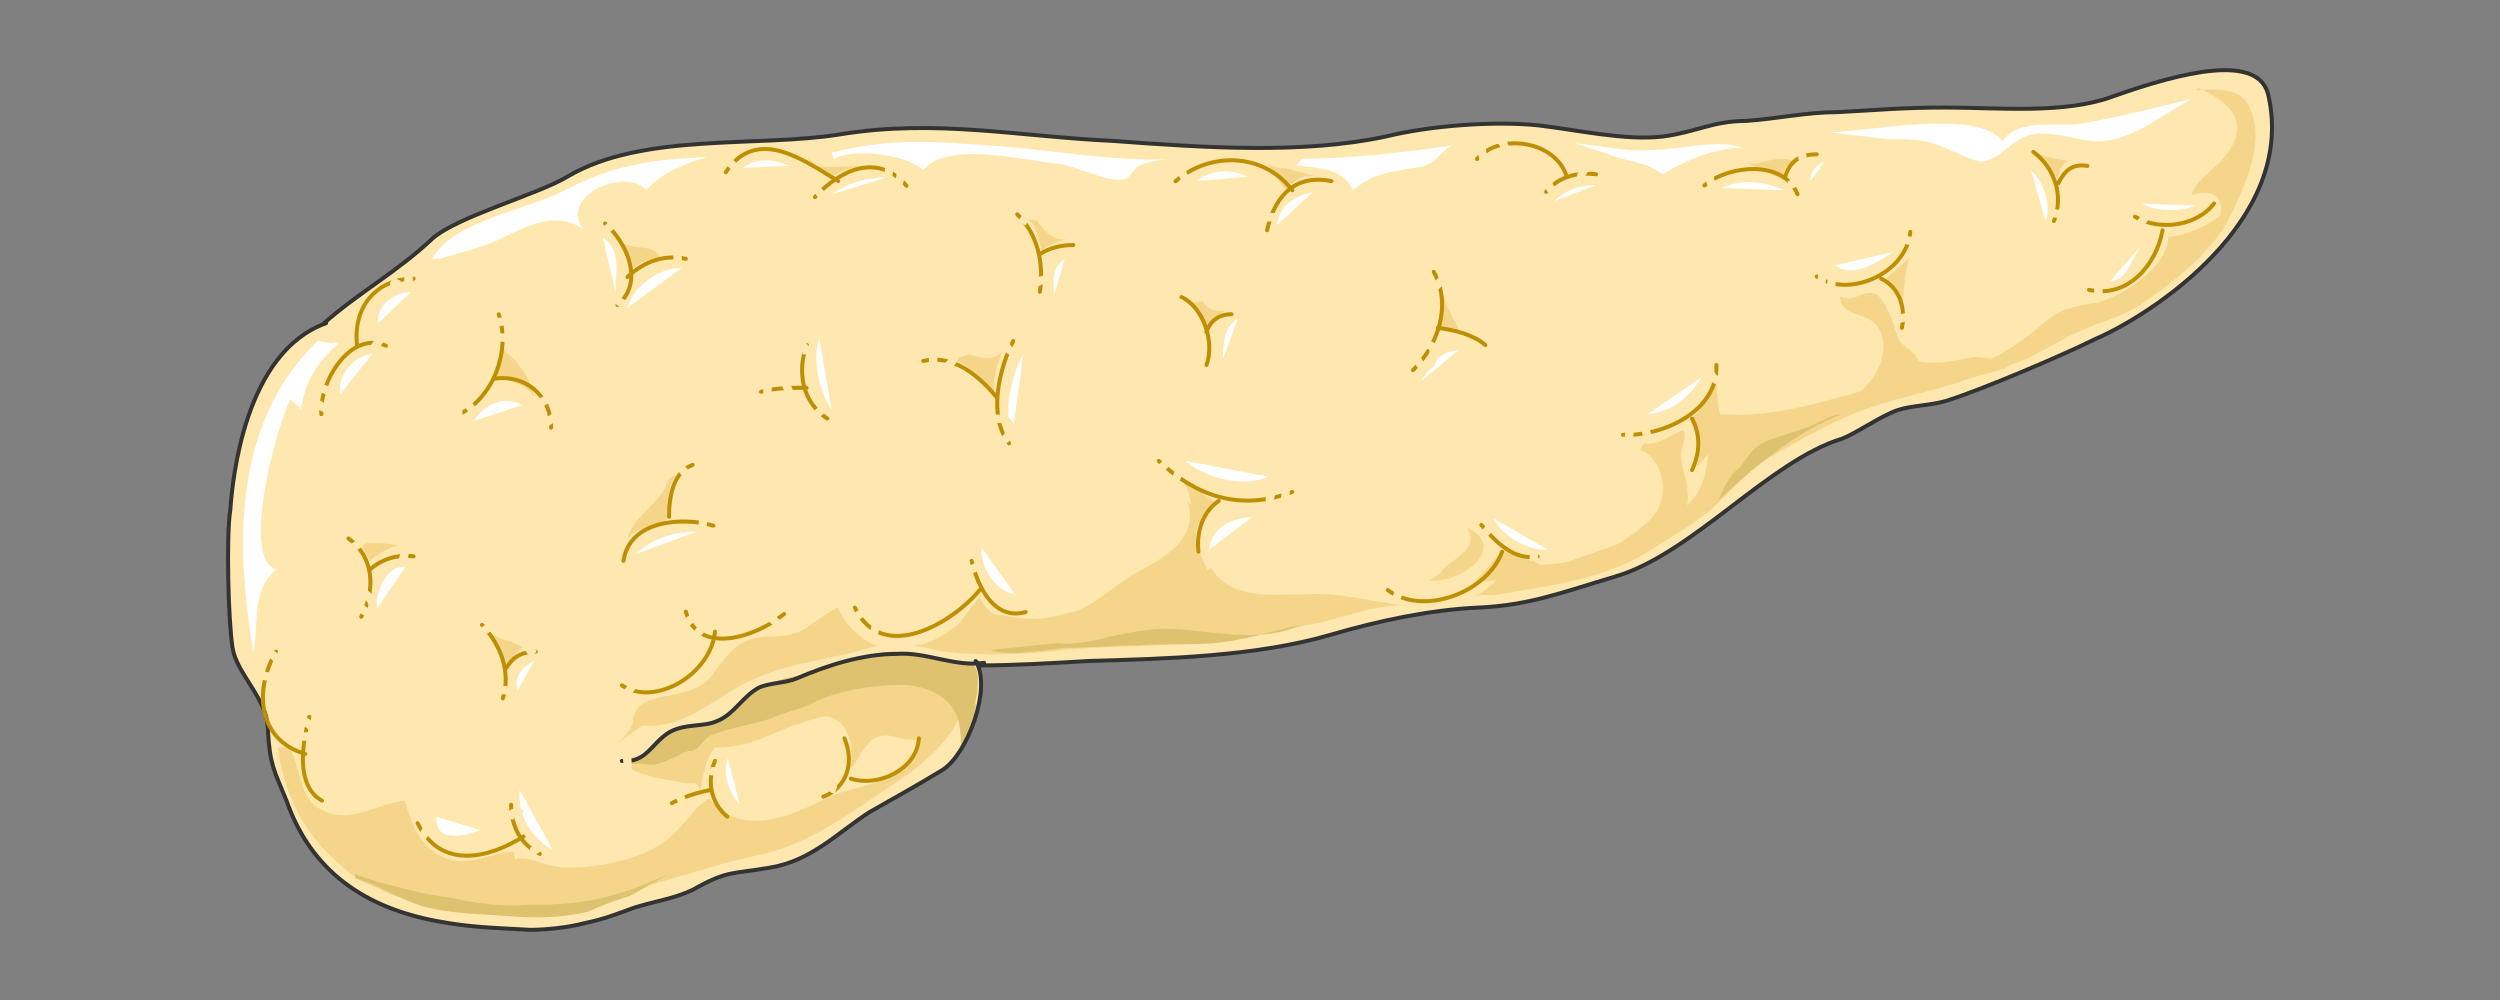 <?xml version="1.0" encoding="UTF-8" standalone="no"?>
<svg
   version="1.0"
   viewBox="0 0 500 200"
   id="svg15209"
   sodipodi:docname="pancreas.svg"
   width="500"
   height="200"
   inkscape:export-filename="Z:\Groups\vd-ay\jreyna\projects\dchallenge\docs\Pictures\pancreas.png"
   inkscape:export-xdpi="300"
   inkscape:export-ydpi="300"
   inkscape:version="1.1 (c68e22c387, 2021-05-23)"
   xmlns:inkscape="http://www.inkscape.org/namespaces/inkscape"
   xmlns:sodipodi="http://sodipodi.sourceforge.net/DTD/sodipodi-0.dtd"
   xmlns="http://www.w3.org/2000/svg"
   xmlns:svg="http://www.w3.org/2000/svg">
  <rect x="0" y="0" width="500" height="200" fill="#808080" stroke="none"/>
  <sodipodi:namedview
     id="namedview15211"
     pagecolor="#ffffff"
     bordercolor="#666666"
     borderopacity="1.0"
     inkscape:pageshadow="2"
     inkscape:pageopacity="0.0"
     inkscape:pagecheckerboard="0"
     showgrid="false"
     width="500px"
     inkscape:zoom="0.66953926"
     inkscape:cx="135.91436"
     inkscape:cy="105.29629"
     inkscape:window-width="1536"
     inkscape:window-height="841"
     inkscape:window-x="-8"
     inkscape:window-y="-8"
     inkscape:window-maximized="1"
     inkscape:current-layer="svg15209" />
  <defs
     id="defs15137">
    <clipPath
       clipPathUnits="userSpaceOnUse"
       id="a">
      <path
         d="M 0.56,3.278 H 411.59 V 177.492 H 0.56 Z"
         id="path15134" />
    </clipPath>
  </defs>
  <g
     id="g15305"
     transform="translate(44.06,9.635)">
    <path
       clip-path="url(#a)"
       d="M 21.147,55.007 C 4.917,60.803 2.44,86.107 2,92.344 c -0.84,5.317 -0.4,22.227 0.44,27.543 0.839,5.357 7.075,10.234 7.075,16.47 0.4,7.116 1.24,7.996 3.758,14.232 4.997,14.191 15.79,21.307 29.982,23.985 7.075,1.32 11.233,1.32 18.708,1.76 2.919,0 7.516,-0.44 10.834,-1.32 4.157,-0.88 6.236,-1.759 9.994,-3.118 4.157,-1.32 7.915,-1.76 11.673,-3.558 7.075,-3.998 7.915,-3.118 15.39,-4.437 8.355,-1.32 13.752,-7.116 19.988,-11.114 5.437,-3.118 8.755,-4.877 14.591,-8.434 4.997,-3.119 9.994,-16.47 6.636,-21.787 l 0.84,0.88 c 7.076,0 14.151,-0.44 21.667,-0.88 15.39,-0.44 33.74,-0.88 48.73,-5.317 9.155,-2.678 19.548,-4.917 29.143,-5.357 10.393,-0.44 17.07,-3.118 27.463,-6.196 15.43,-4.477 30.821,-23.146 45.412,-27.583 3.318,-1.32 7.476,-4.438 11.234,-5.757 2.918,-0.92 6.676,-0.92 9.554,-1.799 7.116,-2.198 23.745,-9.314 29.982,-12.432 11.273,-4.877 39.975,-23.546 34.579,-48.45 -1.68,-8.915 -17.47,-4.878 -31.221,0 -9.595,3.557 -22.906,2.198 -33.34,2.198 -8.715,0 -13.312,0.48 -21.627,0.92 -6.236,0 -12.073,1.318 -18.309,1.758 -6.676,0 -9.994,2.239 -16.67,3.118 -7.515,0.88 -17.07,-1.319 -24.985,-2.238 -8.754,-0.88 -21.227,0 -30.421,2.238 -16.63,3.558 -36.218,2.239 -54.527,0.88 -19.149,-0.88 -35.419,-4.438 -54.567,-1.32 -16.23,2.679 -39.536,-0.44 -54.527,8.435 -5.837,3.558 -22.067,7.996 -27.064,12.433 -7.075,6.676 -14.59,10.673 -21.667,16.91 z"
       fill="#fee8b0"
       fill-rule="evenodd"
       id="path15139" />
    <path
       d="m 98.58,135.878 c 7.516,-1.78 14.591,-7.096 22.107,-9.754 6.656,-2.22 14.591,-3.119 21.247,-1.34 14.171,3.558 2.099,15.97 -4.997,20.848 -8.755,5.776 -18.349,13.312 -28.343,15.53 -14.171,3.098 -27.943,8.435 -42.514,11.533 -6.676,1.32 -12.512,0.44 -19.188,-1.339 -3.758,-0.88 -12.913,-0.88 -15.431,-3.538 7.935,0 16.69,0 23.766,-3.997 5.836,-3.538 6.675,-0.88 12.932,0 5.836,0.44 15.01,-1.34 19.588,-4.438 4.177,-2.218 6.256,-7.095 10.014,-9.314 6.656,7.995 16.25,3.558 23.346,0 5.836,-3.098 16.67,-2.219 18.328,-11.533 -0.42,-0.44 -0.819,0 -1.239,-0.44 -4.177,-8.874 -17.51,-4.877 -24.605,-2.218 -5.417,2.218 -8.755,3.997 -14.591,3.997 -4.577,0 -8.755,1.32 -12.912,2.219 3.318,-3.998 7.495,-4.877 11.673,-5.777 z"
       fill="#f4d589"
       fill-rule="evenodd"
       id="path15141" />
    <path
       d="m 120.287,133.619 c 4.997,-0.46 7.076,6.256 5.417,10.734 2.059,-1.78 2.898,-4.918 4.977,-6.257 3.318,-1.799 5.816,0.9 8.295,0 9.134,-2.698 -5.797,-8.515 -9.534,-9.414 z m -20.867,5.377 c -2.059,2.678 -2.898,5.796 -3.318,9.354 -3.318,-4.437 -6.216,-6.236 -11.633,-4.897 z m -14.991,-3.538 c 8.735,0.88 14.97,-6.236 22.446,-9.334 7.895,-3.558 16.63,-3.998 24.525,-6.676 -3.318,-0.88 -6.636,-4.438 -7.895,-7.556 -6.236,3.118 -6.236,5.777 -13.292,5.777 -6.656,0 -8.315,3.118 -12.072,8.015 -3.318,4.437 -12.053,3.098 -14.552,6.216 -2.078,2.658 0.42,3.098 -4.157,7.096 z m 54.167,-16.05 c 5.437,0 8.755,-5.317 13.352,-6.197 3.318,-0.44 7.915,1.32 12.073,0.88 6.236,-0.88 12.072,-0.44 18.309,-1.32 7.515,-0.879 9.993,-5.316 15.83,-8.874 3.758,6.676 12.912,5.317 19.188,5.317 5.797,-0.44 12.912,1.359 18.709,2.238 -6.236,0 -12.912,3.079 -18.709,3.958 -7.075,1.36 -12.112,2.678 -18.748,3.118 -9.994,1.32 -19.588,0.88 -29.183,1.76 -6.636,0.879 -22.066,1.758 -28.303,-0.44 z m 111.932,-9.675 c 3.758,-1.319 5.037,-4.877 8.755,-5.756 3.358,-0.88 7.116,-0.44 10.434,-1.32 7.075,-2.678 20.827,-6.235 25.424,-13.351 2.079,-2.639 2.519,-7.995 2.918,-11.553 0,-5.757 0,-4.437 5.437,-4.437 7.076,0 14.151,-1.76 20.388,-3.558 3.757,-0.88 13.352,-3.518 14.191,-7.516 4.597,1.32 7.915,0.44 12.513,-0.48 3.318,0 7.075,1.36 9.554,0 -2.918,3.119 -7.076,3.119 -10.834,4.478 -4.557,1.759 -11.233,3.078 -15.39,4.437 -8.755,2.199 -17.95,7.556 -25.425,11.993 -4.597,3.078 -7.515,7.555 -11.673,10.633 -3.358,2.679 -7.515,4.917 -10.833,7.116 -7.516,4.877 -17.11,6.676 -25.425,7.995 -2.518,0.44 -6.676,1.32 -8.355,0.88 z"
       fill="#f4d589"
       fill-rule="evenodd"
       id="path15143" />
    <path
       d="m 357.184,63.522 c 5.396,-1.32 9.154,-4.438 14.15,-6.676 4.558,-2.2 9.555,-3.119 13.713,-6.237 5.836,-3.997 16.23,-11.992 17.869,-20.028 -3.318,4.038 -8.315,6.676 -13.312,7.156 0,6.196 -10.394,12.872 -15.39,13.352 -5.797,0.88 -7.037,1.759 -11.234,5.317 -4.957,3.997 -9.554,6.676 -15.39,7.995 z"
       fill="#f4d589"
       fill-rule="evenodd"
       id="path15145" />
    <path
       d="m 395.12,8.435 c 6.597,-0.48 11.154,-0.48 11.953,8.435 0,3.558 -0.8,6.676 -2.038,9.794 -1.24,3.118 -4.118,10.234 -6.197,11.113 2.079,-5.317 2.479,-10.234 -4.557,-8.435 0.84,-3.997 8.675,-6.676 9.115,-13.352 0,-3.997 -4.558,-6.676 -7.876,-8.035 z m -62.162,37.777 c 1.68,1.759 2.958,3.958 3.358,5.717 0.44,-3.079 0.44,-7.476 1.68,-10.154 z M 363.42,20.747 c 1.679,1.36 3.717,1.36 6.156,1.8 -1.2,0.44 -2.039,2.238 -2.039,3.557 z m -57.965,2.279 c 2.958,0.44 5.437,-1.799 9.194,-0.44 -1.639,0.88 -2.478,2.679 -1.639,3.998 z M 244.692,49.21 c 0.4,3.118 2.518,5.357 3.358,7.995 -1.24,-0.88 -2.959,-1.759 -4.238,-1.319 z m 8.794,57.365 c 2.919,-0.44 9.195,0 11.673,-2.198 -1.639,-2.199 -6.236,-2.639 -8.754,-3.998 -2.08,2.679 -4.198,4.877 -5.877,6.636 z M 299.698,65.76 c -2.118,3.118 -2.958,6.676 -5.916,8.435 2.558,1.799 2.558,7.116 1.28,10.194 1.278,-2.199 3.797,-4.877 6.715,-4.877 -1.24,-4.438 -2.518,-7.076 -2.518,-12.832 z M 146.111,62.522 c 3.718,0 6.616,4.897 8.675,7.556 -0.42,-3.119 0.42,-6.676 1.64,-9.355 -1.64,1.8 -4.538,1.34 -6.597,0.46 z M 161.382,34.1 c 2.119,1.359 2.119,4.077 2.958,6.316 1.68,-1.34 3.358,-1.8 5.037,-2.24 -2.518,0.44 -4.617,-1.358 -5.876,-3.617 z m 32.141,16.95 c 1.679,1.318 2.518,3.117 3.358,5.356 0.4,-1.76 2.518,-2.679 4.157,-4.038 -1.639,0.48 -3.758,0 -4.557,-1.799 z m -2.958,34.138 c 5.876,3.598 2.118,9.395 4.637,13.832 -0.44,-3.558 0.84,-5.796 4.157,-7.995 z m -44.134,31.502 c 1.68,-2.16 3.758,-4.778 5.417,-6.957 1.24,3.059 4.157,4.358 7.056,5.657 z M 91.425,85.188 c -2.899,2.679 -0.82,7.116 -2.499,9.335 -2.079,1.779 -5.397,0.88 -7.495,3.538 1.259,-4.877 6.676,-6.656 8.335,-11.973 z M 53.927,116.69 c 1.72,1.798 4.697,1.798 6.396,3.157 -1.279,1.34 -2.118,2.699 -3.398,4.038 v -1.34 z m 2.619,-59.485 c -0.84,3.598 1.679,4.038 2.918,5.837 1.679,2.238 2.938,4.037 3.338,6.716 -1.66,-2.679 -4.997,-3.138 -7.516,-4.018 z M 78.952,36.738 c 1.68,4.957 7.536,1.359 9.195,5.396 -2.08,0 -4.178,0.46 -5.417,1.8 z M 11.473,139.875 c 1.679,11.533 6.696,19.508 15.87,26.164 5.837,4.438 35.459,7.976 31.301,-5.316 -4.177,0 -8.354,3.098 -13.351,1.339 -5.017,-1.78 -7.096,-6.656 -8.355,-11.533 -5.837,0.44 -11.274,5.317 -17.53,1.319 -4.177,-2.658 -3.338,-10.634 -6.256,-11.973 z m 78.353,-0.559 c -3.718,1.818 -6.197,1.818 -9.515,3.158 1.66,2.698 7.456,3.597 10.354,4.057 4.118,0.9 6.596,1.34 5.357,-4.957 z M 27.303,99.02 c 1.26,0.88 2.08,2.199 2.499,3.518 1.659,-1.32 3.738,-2.639 5.816,-3.078 -1.659,-0.44 -3.737,-0.44 -5.396,-0.44 z"
       fill="#f4d589"
       fill-rule="evenodd"
       id="path15147" />
    <path
       d="m 321.765,16.83 c 6.676,0 30.022,-4.917 34.619,1.799 3.318,-4.917 11.233,-2.679 16.23,-3.598 7.116,-1.32 14.591,-3.118 21.667,-4.917 -5.796,3.158 -12.073,8.515 -18.749,8.515 -4.157,0 -8.754,-2.239 -13.312,-1.36 -3.757,0.92 -6.276,4.918 -9.594,5.357 -2.078,0.44 -8.355,-3.558 -11.673,-3.997 -2.518,-0.44 -5.396,-0.44 -7.515,-0.44 z m -50.769,2.198 c 4.997,0.44 9.994,1.76 15.39,1.32 5.837,0 12.473,-2.239 18.27,-0.44 -5.397,0 -11.194,2.239 -16.19,5.317 -3.319,-2.639 -7.876,-2.639 -10.794,-3.998 z m -54.527,3.079 c 9.994,0 20.827,-1.36 30.381,-2.719 -2.078,0.48 -2.878,2.279 -4.157,3.198 -2.479,1.32 -1.24,0.88 -3.758,1.32 -4.997,0.919 -7.915,0.919 -12.472,4.517 -1.68,-4.517 -7.516,-4.517 -11.273,-4.957 z m -94.183,-1.2 c 12.113,-3.118 20.867,-2.198 33.38,-1.319 11.233,0.88 23.346,3.078 34.579,2.639 -2.079,0 -4.558,0.44 -6.636,1.319 -1.28,0.88 -1.68,2.638 -2.919,2.638 -2.918,0.88 -9.594,-2.638 -12.952,-3.078 -6.236,-0.44 -22.506,-4.837 -27.103,1.32 -3.758,-3.519 -14.991,-4.398 -17.91,-2.2 z M 42.334,42.094 c 4.578,-7.935 19.568,-9.694 27.464,-14.111 9.574,-4.857 17.07,-5.736 27.463,-6.196 -4.157,1.339 -9.154,3.098 -12.053,6.636 -4.157,-4.857 -17.889,1.319 -12.492,7.935 -4.997,-3.958 -11.233,-0.88 -15.81,1.34 -4.158,2.198 -8.735,3.077 -12.893,4.396 z M 19.468,58.565 C 2.838,74.555 2.838,98.5 6.596,120.687 c 1.24,-5.757 -0.42,-12.413 4.557,-16.41 -7.055,-2.219 0,-28.403 2.918,-34.16 0.42,0.88 1.24,0.88 2.08,2.22 0.839,-6.217 3.317,-9.335 7.475,-13.313 -0.82,-0.46 -0.82,0 -1.24,0 z M 31.56,55.047 c -0.419,-3.598 3.319,-6.317 6.617,-6.317 z m 44.914,-17.27 c 3.837,2.639 2.558,7.016 2.558,10.953 z m 43.333,20.308 c -1.679,4.477 0.4,11.193 2.479,14.311 z m 2.479,-28.863 c 2.938,-2.138 7.116,-3.438 11.273,-3.438 z m 89.066,6.157 c 0.44,-3.958 3.398,-5.717 7.196,-6.636 z m 55.486,-4.798 c 2.079,-2.278 5.437,-3.198 8.315,-3.198 z m 33.34,-2.598 c 4.158,-1.879 8.275,-1.4 12.792,0.44 z M 240.214,66.56 c 2.08,-3.078 2.919,-5.717 7.436,-6.157 z m 14.472,27.503 c 1.679,3.558 7.075,6.636 10.793,6.196 z M 193.043,82.55 c 4.157,3.598 11.673,5.357 16.63,3.158 z m 4.637,17.83 c 0.84,-4.838 4.158,-6.157 8.715,-6.637 z m 2.878,-38.298 c 0,-2.638 0,-6.196 2.959,-7.995 z m -39.975,-0.879 c -2.479,3.997 -4.158,12.852 -2.08,15.51 z m 8.315,-19.109 c -2.479,1.78 -2.479,4.458 -2.06,7.116 z m 26.304,-15.51 c 2.918,-2.199 6.636,-2.639 10.313,-0.88 z m -90.745,-2.639 c 2.878,-2.158 6.156,-1.718 9.434,-0.42 z M 81.43,51.929 c 1.26,-4.438 6.277,-7.996 10.874,-7.996 z M 50.65,74.555 c 2.118,-3.118 5.896,-5.357 9.673,-3.118 z M 24.005,69.198 c -0.859,-3.538 2.959,-7.995 6.337,-7.995 z m 7.136,43.174 c 0,-3.158 1.68,-9.035 5.837,-8.575 z m 28.343,15.99 c -0.84,-2.678 0.84,-4.477 3.318,-5.836 z M 83.11,101.179 c 3.358,-3.118 7.555,-4.478 12.152,-4.478 z M 152.288,99.9 c -0.42,3.977 2.898,8.834 6.616,9.274 z M 285.467,73.196 c 4.637,-0.4 7.955,-3.039 10.873,-7.436 z m 37.497,-29.782 c 3.358,2.678 8.355,-0.44 11.673,-2.679 z M 362.14,24.425 c 2.519,2.239 4.158,7.076 2.919,10.154 z m 22.147,6.636 c 2.918,1.68 7.476,1.68 10.794,0.44 z m 0,8.315 c -2.079,2.718 -2.918,7.196 -6.316,7.196 z m -63.322,-16.79 c -2.078,0.92 -2.958,2.239 -2.958,3.998 z M 43.234,153.707 c -0.42,5.277 5.796,3.957 8.695,2.638 z m 16.63,-5.357 c -0.42,5.337 2.478,9.774 6.616,11.993 z m 41.634,-6.316 c -1.199,3.098 0.4,7.076 2.399,9.274 z"
       fill="#ffffff"
       fill-rule="evenodd"
       id="path15149" />
    <path
       d="m 193.483,90.545 c 2.518,8.475 -6.236,12.033 -11.673,15.15 -3.318,2.24 -6.236,4.918 -9.994,6.677 -2.519,0.92 -5.837,0.92 -7.955,2.678 5.436,1.32 15.03,-1.319 21.307,-2.678 3.318,-0.44 7.075,-0.88 9.994,-3.118 -0.84,-3.558 -2.919,-11.993 1.239,-14.671 z"
       fill="#f4d589"
       fill-rule="evenodd"
       id="path15151" />
    <path
       d="m 194.362,94.063 c 0.84,6.236 2.079,8.915 4.997,13.352 -2.079,1.32 -6.676,2.638 -7.515,0 z m 47.451,12.392 c 5.837,0.88 16.23,-6.596 7.516,-10.553 2.918,4.837 -3.758,6.156 -5.397,9.234 z m 42.894,-27.383 c 3.318,0.44 4.997,-1.759 7.916,-2.678 0.8,2.238 -0.84,3.558 -0.44,5.316 0,2.639 1.24,4.398 1.24,6.636 1.238,8.355 -8.276,9.675 -14.112,10.994 3.757,-2.639 9.994,-5.717 9.154,-12.353 0,-2.198 -2.079,-6.156 -4.557,-6.596 z M 324.283,49.73 c 2.479,1.32 4.558,-1.799 7.076,-0.44 1.64,1.32 3.318,5.317 3.718,7.516 0.44,2.638 1.24,7.955 -0.4,10.193 -2.079,3.958 -9.154,3.958 -12.912,5.717 4.997,-2.199 11.233,-7.076 10.833,-13.712 -0.84,-7.515 -7.915,-3.957 -8.754,-9.274 z"
       fill="#f4d589"
       fill-rule="evenodd"
       id="path15153" />
    <path
       d="m 335.117,56.406 c 0.4,3.558 3.718,3.558 4.557,6.236 0.8,3.558 -6.196,4.877 -8.715,5.757 z M 117.249,21.787 c 1.26,1.779 3.358,3.118 5.037,3.997 1.659,-1.319 3.758,-1.759 5.836,-2.218 -2.918,0 -5.836,0.46 -8.774,0 z m 92.424,1.599 c 1.28,1.839 2.119,3.678 3.758,5.037 1.239,-2.719 4.597,-3.198 6.236,-2.719 -2.878,-0.48 -5.797,-1.838 -8.315,-1.838 z"
       fill="#f4d589"
       fill-rule="evenodd"
       id="path15155" />
    <path
       d="m 82.33,142.873 c 0.84,-0.88 3.338,-1.779 3.758,-2.658 0.82,-0.88 1.659,-1.779 2.498,-2.219 1.24,-0.88 2.919,-1.779 4.578,-2.218 2.918,-0.88 5.836,0 8.334,-2.659 2.499,-2.218 4.578,-4.437 7.496,-5.776 3.318,-1.32 6.656,-1.76 9.574,-2.659 2.918,-0.879 5.817,-1.778 8.735,-2.658 2.918,-0.88 4.997,-1.34 7.915,-1.34 2.918,0.46 5.837,1.34 8.755,1.78 1.659,0.44 5.816,0 7.075,1.339 0.82,1.32 0.42,5.317 0,6.656 0,1.779 0,3.538 -0.42,5.317 -0.419,1.779 -1.658,3.118 -2.498,4.437 0,-3.098 0,-6.656 -2.498,-9.314 -2.079,-2.219 -5.837,-3.558 -9.155,-3.558 -5.416,0 -12.492,0.9 -17.909,3.558 -2.498,1.339 -5.417,1.779 -8.335,3.098 -3.738,1.339 -7.915,1.779 -11.233,3.118 -1.679,0.44 -2.099,1.32 -3.338,2.658 -1.26,1.32 -2.079,0.44 -3.338,1.32 -1.659,0.899 -3.738,1.778 -5.417,2.218 -1.239,0 -4.157,-0.44 -4.997,0 z m 71.537,-22.506 c 4.597,1.36 10.473,0 15.03,-0.44 5.038,0 9.635,-0.48 14.632,-0.48 4.997,-0.44 10.034,0 15.03,-0.44 5.837,-0.479 11.274,-2.278 17.51,-3.677 -7.515,3.678 -16.67,1.4 -24.185,0.92 -5.037,-0.44 -9.195,0.48 -13.792,1.399 -3.318,0.88 -7.515,1.799 -10.833,1.359 z M 301.018,89.146 c 6.676,-6.196 14.99,-12.832 23.305,-15.95 -2.078,0 -4.557,1.799 -7.075,2.678 -2.479,0.88 -5.397,1.759 -7.915,2.638 -2.919,1.36 -3.718,3.119 -5.397,5.317 -1.24,0.88 -2.079,2.239 -2.918,3.558 -0.84,1.32 -1.24,3.518 -2.519,3.958 z M 26.984,166.04 c 4.997,1.319 9.154,4.437 14.131,5.756 5.417,1.34 10.394,1.34 16.21,1.779 5.417,0.44 10.814,0.44 16.21,-0.88 2.919,-1.339 5.417,-2.218 8.315,-3.118 2.499,-1.319 5.417,-3.098 7.896,-4.437 -11.633,5.337 -17.87,6.216 -29.083,6.216 -2.918,0.44 -11.233,-0.44 -13.711,-1.32 -3.758,-0.459 -6.237,-0.899 -9.575,-1.778 -3.318,-0.9 -7.475,-1.779 -10.393,-3.118 z"
       fill="#dec26f"
       fill-rule="evenodd"
       id="path15157" />
    <path
       clip-path="url(#a)"
       d="M 21.147,55.007 C 4.917,60.803 2.44,86.107 2,92.344 c -0.84,5.317 -0.4,22.227 0.44,27.543 0.839,5.357 7.075,10.234 7.075,16.47 0.4,7.116 1.24,7.996 3.758,14.232 4.997,14.191 15.79,21.307 29.982,23.985 7.075,1.32 11.233,1.32 18.708,1.76 2.919,0 7.516,-0.44 10.834,-1.32 4.157,-0.88 6.236,-1.759 9.994,-3.118 4.157,-1.32 7.915,-1.76 11.673,-3.558 7.075,-3.998 7.915,-3.118 15.39,-4.437 8.355,-1.32 13.752,-7.116 19.988,-11.114 5.437,-3.118 8.755,-4.877 14.591,-8.434 4.997,-3.119 9.994,-16.47 6.636,-21.787 l 0.84,0.88 c 7.076,0 14.151,-0.44 21.667,-0.88 15.39,-0.44 33.74,-0.88 48.73,-5.317 9.155,-2.678 19.548,-4.917 29.143,-5.357 10.393,-0.44 17.07,-3.118 27.463,-6.196 15.43,-4.477 30.821,-23.146 45.412,-27.583 3.318,-1.32 7.476,-4.438 11.234,-5.757 2.918,-0.92 6.676,-0.92 9.554,-1.799 7.116,-2.198 23.745,-9.314 29.982,-12.432 11.273,-4.877 39.975,-23.546 34.579,-48.45 -1.68,-8.915 -17.47,-4.878 -31.221,0 -9.595,3.557 -22.906,2.198 -33.34,2.198 -8.715,0 -13.312,0.48 -21.627,0.92 -6.236,0 -12.073,1.318 -18.309,1.758 -6.676,0 -9.994,2.239 -16.67,3.118 -7.515,0.88 -17.07,-1.319 -24.985,-2.238 -8.754,-0.88 -21.227,0 -30.421,2.238 -16.63,3.558 -36.218,2.239 -54.527,0.88 -19.149,-0.88 -35.419,-4.438 -54.567,-1.32 -16.23,2.679 -39.536,-0.44 -54.527,8.435 -5.837,3.558 -22.067,7.996 -27.064,12.433 -7.075,6.676 -14.59,10.673 -21.667,16.91"
       fill="none"
       stroke="#333333"
       stroke-width="0.8"
       stroke-linecap="round"
       stroke-linejoin="round"
       id="path15159" />
    <path
       d="m 187.686,82.55 c 7.516,7.076 16.31,10.154 26.704,6.196"
       fill="none"
       stroke="#be8e03"
       stroke-width="0.8"
       stroke-linecap="round"
       stroke-linejoin="round"
       id="path15161" />
    <path
       d="m 199.679,90.545 c -3.238,2.239 -4.477,6.196 -4.038,10.154 m 47.052,-55.966 c 3.678,6.716 0.8,14.75 -4.158,19.668"
       fill="none"
       stroke="#be8e03"
       stroke-width="0.8"
       stroke-linecap="round"
       stroke-linejoin="round"
       id="path15163" />
    <path
       d="m 243.492,55.926 c 3.318,0.44 7.036,1.32 9.515,3.438 m 27.503,17.949 c 7.515,0.44 19.108,-4.477 18.709,-13.951"
       fill="none"
       stroke="#be8e03"
       stroke-width="0.8"
       stroke-linecap="round"
       stroke-linejoin="round"
       id="path15165" />
    <path
       d="m 294.342,74.075 c 1.679,3.158 1.679,6.756 0,10.314 m 2.478,-56.926 c 4.557,-3.997 15.75,-5.356 18.629,1.76"
       fill="none"
       stroke="#be8e03"
       stroke-width="0.8"
       stroke-linecap="round"
       stroke-linejoin="round"
       id="path15167" />
    <path
       d="m 312.97,25.784 c 0.88,-3.158 2.959,-4.557 6.316,-4.557 m 0,24.425 c 6.237,4.438 17.91,-0.44 18.71,-8.914"
       fill="none"
       stroke="#be8e03"
       stroke-width="0.8"
       stroke-linecap="round"
       stroke-linejoin="round"
       id="path15169" />
    <path
       d="m 332.159,46.092 c 3.717,1.799 4.957,5.837 4.157,9.834 m 37.417,-7.596 c 7.596,1.76 13.472,-4.836 14.712,-11.912 M 382.928,33.7 c 5.037,3.038 12.512,1.759 15.83,-2.639 M 362.62,20.747 c 4.118,3.159 6.156,8.515 4.118,13.832"
       fill="none"
       stroke="#be8e03"
       stroke-width="0.8"
       stroke-linecap="round"
       stroke-linejoin="round"
       id="path15171" />
    <path
       d="m 367.577,27.064 c 1.28,-2.639 2.918,-3.998 5.837,-3.518 m -139.916,84.828 c 7.076,5.357 19.988,0.44 22.867,-7.675 m -4.158,-5.357 c 2.958,3.598 6.716,7.196 11.273,6.316 M 191.044,26.624 c 6.676,-5.877 17.51,-5.877 23.346,1.799"
       fill="none"
       stroke="#be8e03"
       stroke-width="0.8"
       stroke-linecap="round"
       stroke-linejoin="round"
       id="path15173" />
    <path
       d="m 222.225,26.584 c -6.636,-1.36 -11.193,2.239 -12.872,9.834 m -82.43,75.474 c 5.417,11.433 19.548,3.078 24.945,-3.518 m -1.599,-5.836 c 1.26,5.337 4.577,11.993 10.793,10.234 m -2.478,-54.207 c -2.938,5.796 -5.037,15.13 -0.84,20.467"
       fill="none"
       stroke="#be8e03"
       stroke-width="0.8"
       stroke-linecap="round"
       stroke-linejoin="round"
       id="path15175" />
    <path
       d="m 155.226,69.758 c -3.758,-4.498 -8.775,-8.555 -14.631,-7.196 M 101.099,24.805 c 6.256,-9.414 15.81,-2.239 22.466,1.779"
       fill="none"
       stroke="#be8e03"
       stroke-width="0.8"
       stroke-linecap="round"
       stroke-linejoin="round"
       id="path15177" />
    <path
       d="m 118.928,29.782 c 4.997,-5.417 12.492,-9.035 18.309,-2.259 m -98.58,18.569 c -7.116,0 -12.153,5.317 -11.314,13.272"
       fill="none"
       stroke="#be8e03"
       stroke-width="0.8"
       stroke-linecap="round"
       stroke-linejoin="round"
       id="path15179" />
    <path
       d="M 33.14,59.504 C 26.064,56.406 19.788,66.58 20.208,73.196 M 55.686,53.208 c 2.479,7.555 -1.259,16.89 -7.915,19.988"
       fill="none"
       stroke="#be8e03"
       stroke-width="0.8"
       stroke-linecap="round"
       stroke-linejoin="round"
       id="path15181" />
    <path
       d="m 54.807,66.1 c 5.896,-0.9 11.353,3.118 11.353,9.814 M 76.953,35.059 c 4.538,3.977 7.836,11.913 2.479,16.31"
       fill="none"
       stroke="#be8e03"
       stroke-width="0.8"
       stroke-linecap="round"
       stroke-linejoin="round"
       id="path15183" />
    <path
       d="m 81.43,45.772 c 3.339,-3.178 7.516,-4.557 11.674,-3.638 m -12.793,85.289 c 6.636,4.457 17.81,-2.239 18.629,-10.734"
       fill="none"
       stroke="#be8e03"
       stroke-width="0.8"
       stroke-linecap="round"
       stroke-linejoin="round"
       id="path15185" />
    <path
       d="m 93.104,112.692 c 2.518,9.034 14.231,4.977 19.668,0.46 M 80.631,102.538 c 1.26,-8.355 12.133,-8.795 17.99,-7.036 m -8.875,-1.759 c 0,-4.057 0.86,-9.034 4.717,-10.394 m 22.846,-23.985 c -2.059,5.357 -0.82,11.593 4.097,14.711"
       fill="none"
       stroke="#be8e03"
       stroke-width="0.8"
       stroke-linecap="round"
       stroke-linejoin="round"
       id="path15187" />
    <path
       d="m 117.249,67.919 c -2.898,0 -6.196,0 -9.115,0.8 m -97.001,51.968 c -4.617,8.015 -3.358,17.81 5.857,20.467"
       fill="none"
       stroke="#be8e03"
       stroke-width="0.8"
       stroke-linecap="round"
       stroke-linejoin="round"
       id="path15189" />
    <path
       d="m 17.81,133.719 c -1.28,4.877 -2.979,13.712 2.538,16.79 M 25.624,98.06 c 5.097,3.598 5.517,10.314 2.559,15.671"
       fill="none"
       stroke="#be8e03"
       stroke-width="0.8"
       stroke-linecap="round"
       stroke-linejoin="round"
       id="path15191" />
    <path
       d="m 29.782,104.377 c 2.538,-2.279 5.916,-3.198 8.875,-2.739 m 0.799,53.348 c 4.577,9.354 14.132,7.136 21.187,2.678"
       fill="none"
       stroke="#be8e03"
       stroke-width="0.8"
       stroke-linecap="round"
       stroke-linejoin="round"
       id="path15193" />
    <path
       d="m 58.165,151.308 c 0,4.478 2.059,8.055 5.756,9.834 M 52.328,115.33 c 3.758,4.018 5.837,9.374 4.178,14.711 m 0.779,-6.156 c 1.26,-2.279 3.338,-3.198 5.837,-3.198 M 192.243,49.77 c 4.598,2.199 6.636,9.234 4.997,13.592"
       fill="none"
       stroke="#be8e03"
       stroke-width="0.8"
       stroke-linecap="round"
       stroke-linejoin="round"
       id="path15195" />
    <path
       d="m 197.2,56.726 c 0.84,-2.199 2.519,-3.518 5.037,-3.518 m 49.091,-31.021 c 4.637,-5.437 15.91,-3.598 17.989,3.597"
       fill="none"
       stroke="#be8e03"
       stroke-width="0.8"
       stroke-linecap="round"
       stroke-linejoin="round"
       id="path15197" />
    <path
       d="m 265.16,28.743 c 2.518,-3.079 6.275,-3.998 9.993,-3.518 m -115.77,7.995 c 4.138,3.997 5.357,9.754 4.538,15.51"
       fill="none"
       stroke="#be8e03"
       stroke-width="0.8"
       stroke-linecap="round"
       stroke-linejoin="round"
       id="path15199" />
    <path
       d="m 163.86,41.215 c 2.1,-1.38 4.618,-1.839 6.717,-1.839 m -44.453,106.715 c 5.356,1.78 13.192,-1.778 13.591,-8.055 m -14.891,0 c 2.1,4.957 0.42,9.894 -4.217,11.673 M 98.94,142.514 c -1.679,4.037 -0.84,8.514 2.479,11.193"
       fill="none"
       stroke="#be8e03"
       stroke-width="0.8"
       stroke-linecap="round"
       stroke-linejoin="round"
       id="path15201" />
    <path
       d="m 98.14,148.35 c -2.458,0.44 -5.356,1.32 -7.835,2.638"
       fill="none"
       stroke="#be8e03"
       stroke-width="0.8"
       stroke-linecap="round"
       stroke-linejoin="round"
       id="path15203" />
    <path
       d="m 80.311,142.554 c 4.997,0.44 5.837,-3.558 9.595,-5.797 3.318,-1.779 6.655,-0.9 9.574,-2.239 3.318,-1.339 4.977,-4.897 8.315,-6.675 2.078,-0.9 5.416,-0.9 7.495,-1.8 6.236,-2.678 13.312,-4.896 19.988,-4.896 5.816,-0.46 11.653,2.678 17.47,1.778"
       fill="none"
       stroke="#333333"
       stroke-width="0.8"
       stroke-linecap="round"
       stroke-linejoin="round"
       id="path15205" />
    <path
       d="m 64.48,75.394 c 0.84,-0.86 4.998,-2.618 4.598,-4.357 -0.84,-3.078 -6.276,0.44 -7.116,1.3 m 55.327,1.778 c 1.26,-0.42 2.099,-0.86 3.358,-2.159 m 22.566,-12.452 c -2.898,7.575 4.937,4.917 4.118,-0.9 m 14.971,-11.193 c 1.259,-0.84 2.498,-1.279 4.157,-1.279 M 162.302,31.98 c -0.8,1.34 -1.6,2.24 -2,3.119 M 136.157,24.445 c 0,2.239 -0.859,4.018 -3.038,4.018 0.44,-1.78 0.44,-3.558 0.88,-5.357 m -15.351,4.317 1.999,2.399 m -19.988,-7.995 c 1.24,0.86 2.459,2.158 3.278,3.438 M 76.194,36.778 c 1.24,-0.44 2.059,-1.32 3.278,-2.639 m 11.673,5.837 c 0.32,0.88 0.32,1.759 0.32,2.638 M 78.992,49.81 c 0.44,0.8 1.3,1.2 2.159,1.599 m -21.667,2.718 c -2.099,0.46 -4.617,0.46 -6.316,1.78 0.86,2.218 3.797,2.218 6.316,1.778 M 48.71,75.954 c -2.498,-3.518 -0.42,-7.515 1.66,-3.518 M 19.508,71.037 c 2.878,3.078 6.156,-1.759 0.42,-3.078 m 10.773,-7.995 c 0.42,-0.42 0.84,-1.28 1.68,-2.159 m 5.036,-13.352 c 0.8,2.598 -0.42,4.317 -2.458,3.038 -0.42,-0.44 0,-0.44 0.4,-1.299 m 15.331,71.017 c 1.279,0 2.558,-0.86 3.837,-2.159 m -26.704,-3.538 c 2.499,3.538 4.557,-0.88 0,-3.098 m 8.715,-5.356 c 0,-1.32 0.44,-2.659 1.28,-3.998 m -12.953,1.679 c 1.26,-0.44 2.498,-1.32 4.157,-2.638 M 9.434,120.727 c 6.237,3.178 -1.239,7.675 -2.078,2.718 m 7.475,10.634 c 1.679,0 3.778,1.339 4.197,3.118 -1.679,0.88 -3.777,0.44 -5.036,-0.44 m 26.384,20.987 c 0.4,-0.48 0.799,-1.439 1.599,-2.398 m 19.987,5.357 c 0.86,0 1.72,-0.84 2.559,-1.68 M 97.78,144.392 c 0.4,0.32 1.2,0.32 2,0 m -7.836,4.798 c 0,0.919 0.8,2.278 1.2,2.718 m 18.308,-36.858 c -1.219,-0.92 -2.458,-2.298 -3.278,-3.677 m -16.23,4.097 c 2.099,-0.86 3.758,-2.618 5.437,-3.058 0.4,2.199 -1.26,3.937 -2.918,5.676 m 2.838,-25.664 c -0.74,1.759 -1.12,3.498 -0.74,4.797 M 91.465,82.11 c 0.42,2.239 2.078,3.598 4.157,4.478 m -41.655,41.334 c 0.84,0.48 2.099,0.48 3.358,0.48 m 5.517,-7.195 c -1.26,-0.88 -1.68,-1.78 -0.84,-3.119 m 18.669,11.673 c 1.72,-1.819 2.559,-3.657 3.838,-5.037 m 42.774,-11.093 c 1.28,-0.9 2.958,-1.799 4.217,-2.258 0.42,2.258 -0.42,4.057 -0.84,5.836 m -7.535,31.181 c -1.199,-0.44 -1.599,-1.32 -1.998,-2.638 m 66.599,-61.403 c 1.24,-0.88 2.079,-2.199 3.318,-3.118 2.039,2.238 0,5.756 -2.079,7.515 m 23.706,3.678 c 0.4,-1.759 0.4,-3.558 0.4,-5.836 -2.479,0.48 -4.158,3.597 -2.479,5.836 m 28.783,-30.222 c 2.478,5.197 5.357,-4.397 1.24,-2.638 m 2.118,-11.594 c 1.24,-1.318 2.478,-2.198 3.678,-3.997 m 5.836,-24.465 c 0.44,9.275 7.436,0.44 3.318,-1.359 m 17.47,5.836 c -0.8,0.92 -1.2,2.24 -0.8,3.119 m 9.954,53.327 c -0.84,-2.238 -0.4,-4.917 0.84,-7.195 1.678,0.92 2.078,3.158 2.478,4.957 m -50.29,31.9 c 0.4,-1.319 0.8,-2.198 2,-3.518 M 154.426,78.612 c 4.518,1.34 5.317,-7.215 -1.639,-3.597 m 3.678,-16.89 c 0.42,1.319 1.24,2.638 2.479,2.638 m -41.655,0.48 c 0,-1.76 -1.68,-2.639 -3.358,-1.76 m -3.598,11.594 c -1.679,-1.799 -0.84,-4.957 0.84,-6.316 2.078,1.359 2.498,4.077 3.318,6.316 m 37.417,32.3 c -0.82,0.52 -2.059,1.04 -2.479,1.04 M 265.52,26.144 c 0,1.32 0.479,2.199 1.358,2.639 m -57.965,5.037 h 2.16 m -18.79,-10.714 c 0,1.32 0,2.199 0.8,3.038 M 320.206,48.37 c 0,-1.758 0,-3.957 1.599,-5.276 1.2,2.638 0,4.837 0,7.036 m 13.672,-12.873 c 0.84,0.92 2.118,1.36 3.358,1.36 m 27.503,-5.837 c 0.84,0.48 2.079,0.48 3.278,0 m 15.83,0.48 c -1.199,1.319 -1.599,2.199 -1.998,3.518 M 298.06,24.785 c -0.4,1.4 0,2.319 0.799,3.198 m 14.631,-0.56 c 0.4,0 1.2,-0.4 1.999,-0.8 m 0.959,-7.195 c -0.4,1.4 0,2.759 0.4,3.678 M 297.66,63.961 c 0.44,1.76 1.239,2.639 2.878,2.639 m 34.619,-12.473 c 1.24,0 2.478,-0.44 3.678,-0.88 m 37.057,-3.437 c -0.44,-0.92 -0.44,-2.279 0.44,-3.678 M 81.15,139.915 c 0.32,1.8 0.32,4.058 0.32,5.837 m -21.107,7.415 c -1.279,-0.46 -2.118,-0.46 -2.558,0.9 M 252.727,97.221 c 0.4,-0.4 0.76,-0.84 1.12,-1.28 m 8.873,6.637 v -1.36"
       fill="none"
       stroke="#fee8b0"
       stroke-width="1.679"
       stroke-miterlimit="8"
       id="path15207" />
  </g>
</svg>
